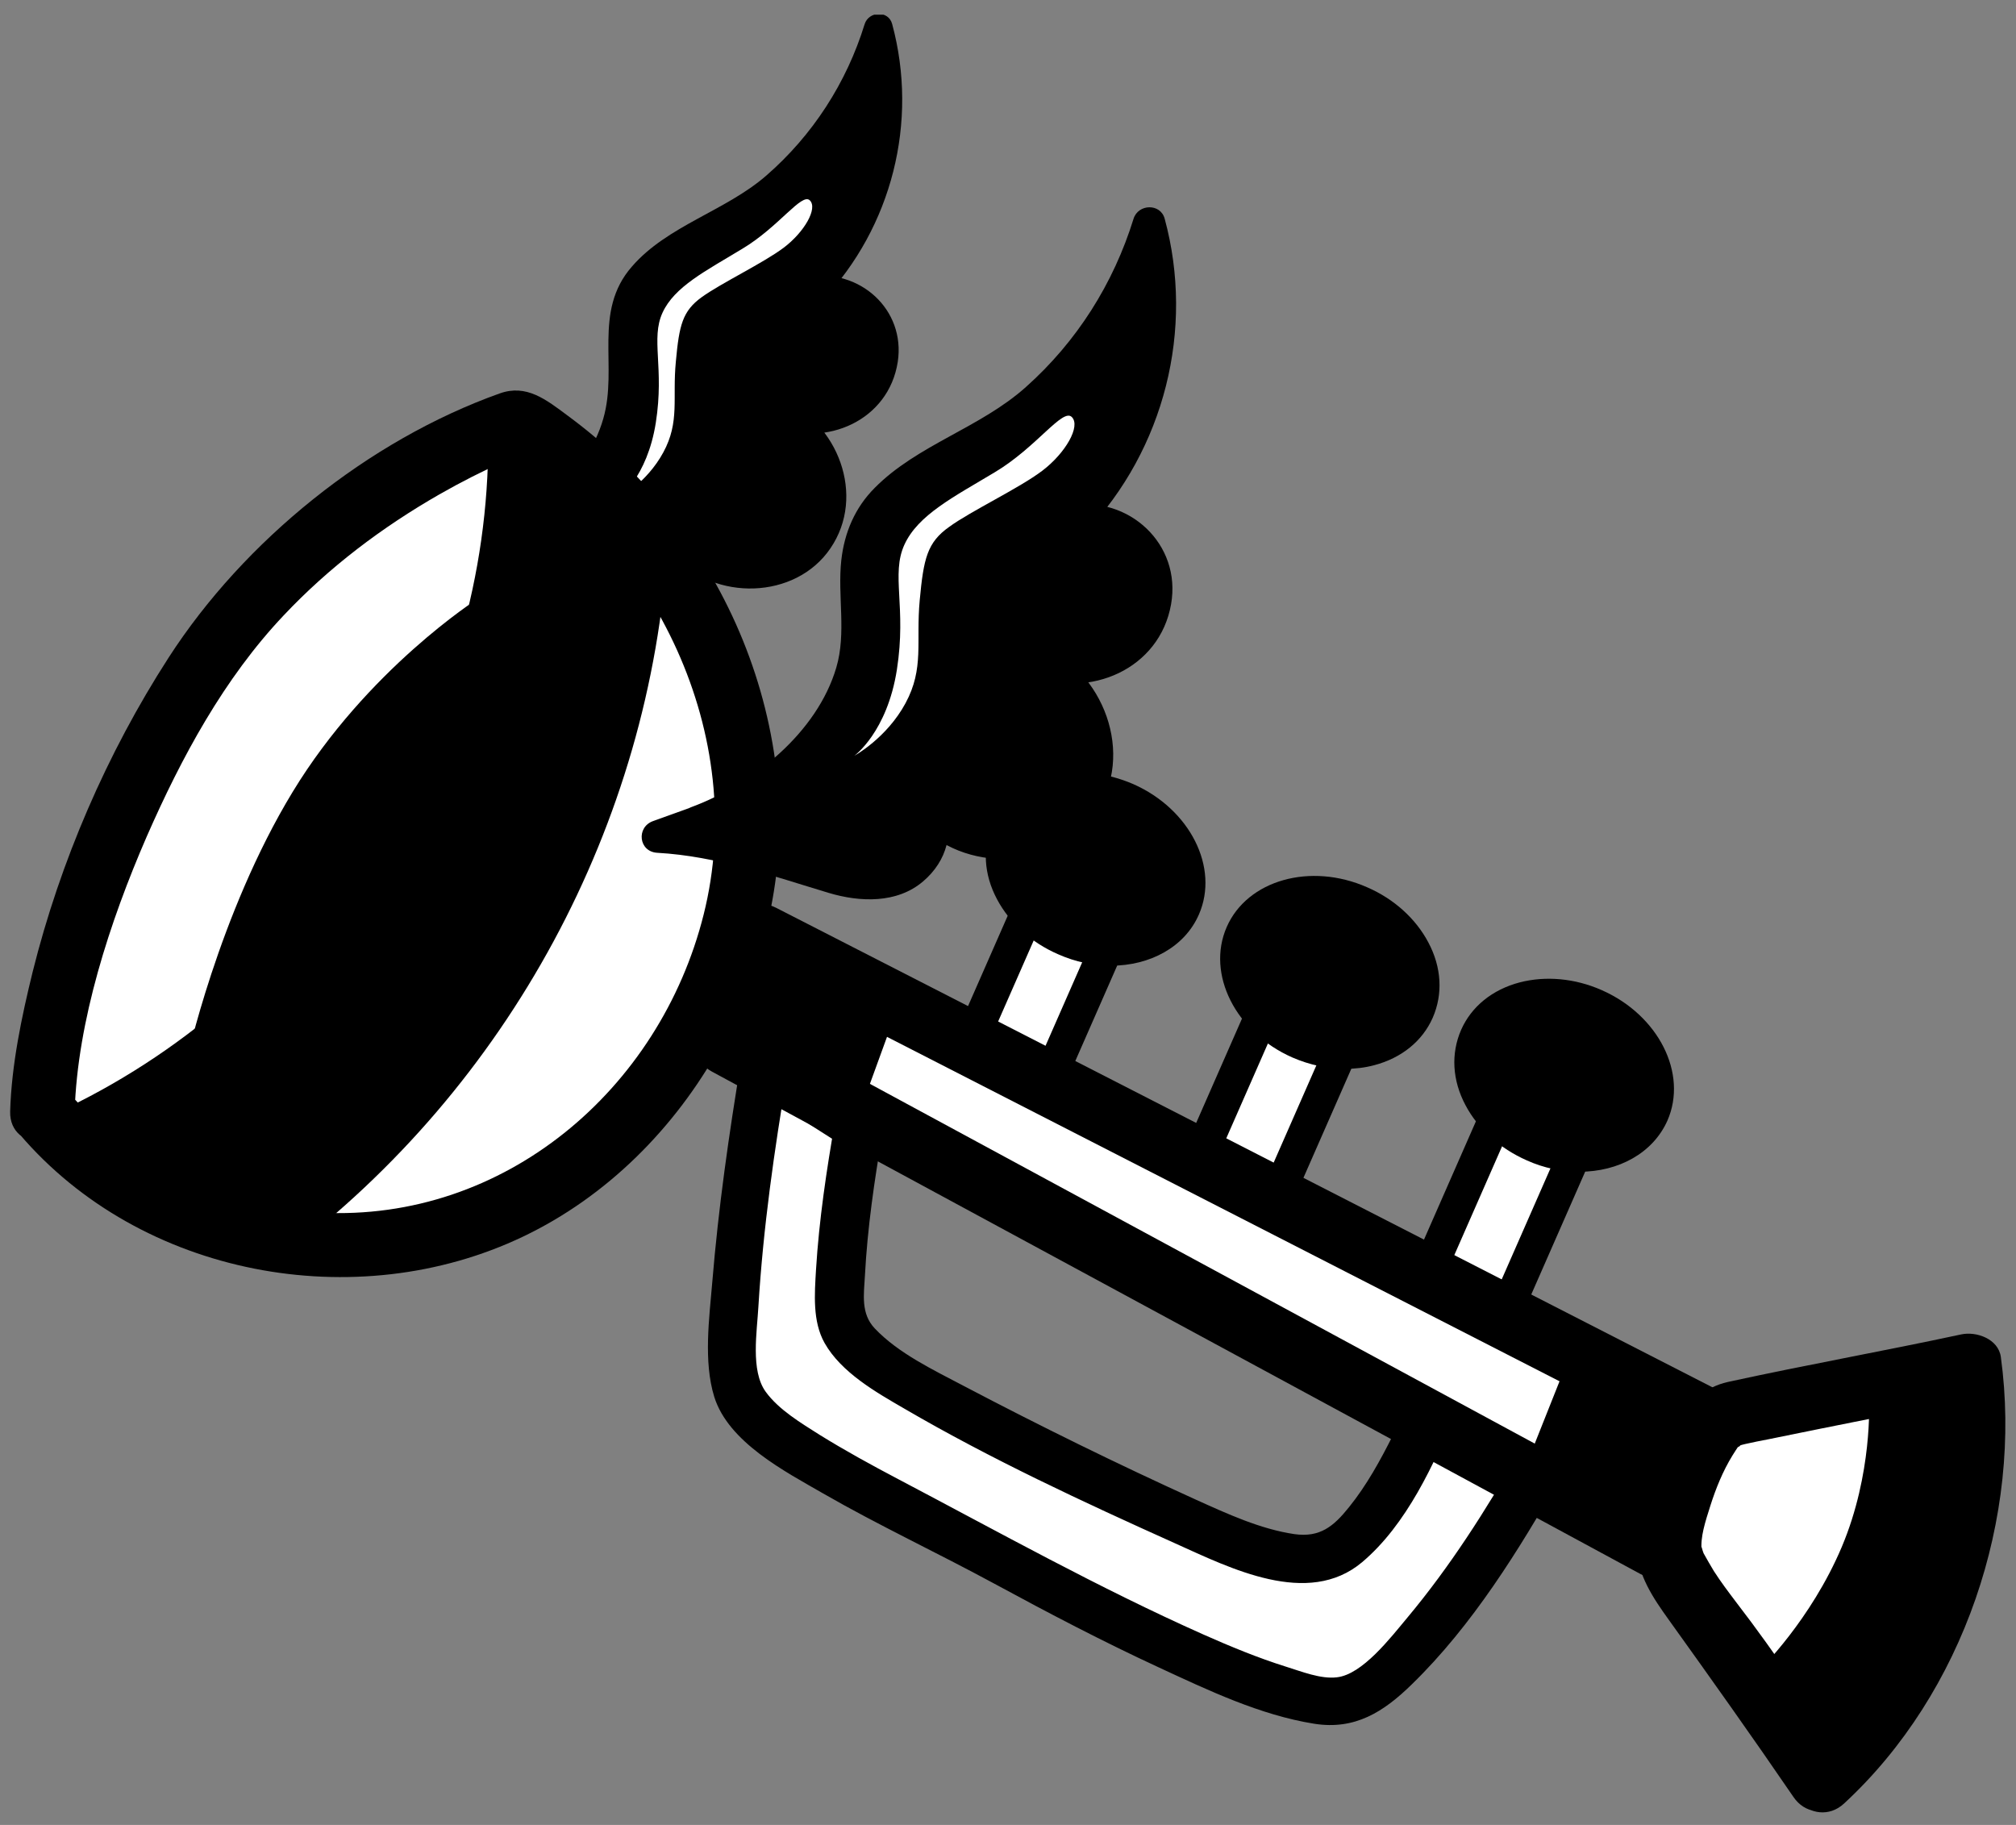 <svg width="116" height="105" viewBox="0 0 116 105" fill="none" xmlns="http://www.w3.org/2000/svg">
<rect x="0" y="0" width="116" height="105" fill="#808080" stroke="none"/>
<g clip-path="url(#clip0_173_115107)">
<path d="M27.56 32.042C31.272 30.73 35.528 26.858 35.736 22.938C35.848 20.938 35.368 18.81 36.232 17.002C37.224 14.954 39.56 14.042 41.544 12.922C45.832 10.506 49.128 6.378 50.536 1.658C52.04 6.89 50.536 12.874 46.728 16.762C48.312 16.378 50.088 17.386 50.664 18.922C51.24 20.442 50.664 22.314 49.384 23.322C48.104 24.33 46.232 24.49 44.744 23.818C47.56 24.826 48.792 28.762 47.08 31.194C45.352 33.626 41.224 33.77 39.352 31.45C40.104 32.762 39.016 34.506 37.576 34.954C36.136 35.402 34.584 34.938 33.208 34.346C31.832 33.754 27.096 32.826 25.592 32.762L27.544 32.058L27.56 32.042Z" fill="#F99D26" style="fill:#F99D26;fill:color(display-p3 0.977 0.616 0.149);fill-opacity:1;"/>
<path d="M27.768 32.826C30.76 31.706 33.512 29.642 35.208 26.906C36.008 25.61 36.488 24.186 36.552 22.666C36.632 20.602 36.056 18.25 37.496 16.522C38.536 15.258 40.168 14.586 41.576 13.818C43.16 12.954 44.632 11.898 45.928 10.65C48.456 8.234 50.28 5.194 51.304 1.85H49.72C51.08 6.906 49.72 12.346 46.12 16.154C45.528 16.778 46.12 17.658 46.92 17.514C49.064 17.162 50.552 19.322 49.848 21.258C49.096 23.322 46.76 23.69 44.952 22.986C43.96 22.602 43.56 24.17 44.52 24.57C46.824 25.514 47.912 28.874 46.264 30.874C44.664 32.81 41.512 32.634 39.912 30.842C39.24 30.09 38.28 31.05 38.632 31.834C39.128 32.986 37.96 33.994 36.968 34.218C36.088 34.41 35.192 34.186 34.36 33.898C33.4 33.578 32.504 33.21 31.512 32.954C29.592 32.474 27.576 32.026 25.576 31.914L25.8 33.514L27.752 32.81C28.728 32.458 28.312 30.874 27.32 31.226L25.368 31.93C24.504 32.25 24.632 33.482 25.592 33.53C28.696 33.706 31.48 34.778 34.424 35.61C36.04 36.058 37.928 36.09 39.224 34.858C40.344 33.802 40.664 32.378 40.056 30.986L38.776 31.978C41.096 34.586 45.768 34.522 47.784 31.546C49.848 28.522 48.2 24.298 44.968 22.97L44.536 24.554C47.544 25.738 51.128 24.202 51.656 20.826C52.12 17.786 49.432 15.434 46.52 15.93L47.32 17.29C51.32 13.066 52.856 7.018 51.336 1.386C51.128 0.586 49.992 0.634 49.752 1.386C48.712 4.762 46.76 7.786 44.088 10.106C41.752 12.138 38.392 12.986 36.36 15.338C34.088 17.93 35.576 21.114 34.712 24.09C33.768 27.402 30.472 30.042 27.352 31.21C26.376 31.578 26.792 33.162 27.784 32.794L27.768 32.826Z" fill="#231F20" style="fill:#231F20;fill:color(display-p3 0.137 0.122 0.126);fill-opacity:1;"/>
<path d="M35.576 28.682C35.576 28.682 37.24 27.482 37.736 24.314C38.232 21.146 37.432 19.498 38.12 17.994C38.808 16.49 40.6 15.594 42.712 14.314C44.824 13.05 46.136 11.066 46.6 11.53C47.064 11.994 46.28 13.354 45.096 14.25C43.928 15.13 41.48 16.298 40.376 17.098C39.272 17.898 39.08 18.698 38.888 20.81C38.68 22.938 39.128 24.25 38.168 26.026C37.208 27.802 35.576 28.682 35.576 28.682Z" fill="white" style="fill:white;fill-opacity:1;"/>
<path d="M82.504 80.81C82.504 80.81 79.272 88.666 76.264 89.594C73.256 90.522 65.864 86.362 60.088 83.578C54.312 80.81 49.224 78.266 48.536 76.186C47.848 74.106 49.464 64.858 49.464 64.858L44.024 61.386C44.024 61.386 41.368 77.114 42.52 80.106C43.672 83.114 52.696 87.034 57.784 89.818C62.872 92.602 73.048 97.914 76.968 97.914C80.904 97.914 88.648 84.282 88.648 84.282L82.52 80.81H82.504Z" fill="white" style="fill:white;fill-opacity:1;"/>
<path d="M81.16 80.442C81.368 79.93 81.048 80.698 80.968 80.858C80.712 81.434 80.44 82.01 80.152 82.57C79.432 84.01 78.632 85.466 77.624 86.714C76.728 87.834 75.944 88.474 74.472 88.266C72.52 87.978 70.616 87.098 68.84 86.298C64.328 84.25 59.832 82.042 55.448 79.738C53.72 78.826 51.688 77.866 50.328 76.426C49.528 75.578 49.704 74.49 49.768 73.386C49.912 70.65 50.312 67.914 50.776 65.226C50.888 64.586 50.696 64.01 50.136 63.658C48.328 62.506 46.52 61.354 44.696 60.186C43.992 59.738 42.792 60.138 42.648 61.018C41.944 65.242 41.336 69.498 40.984 73.77C40.808 75.85 40.472 78.33 41.096 80.362C41.912 82.986 45.176 84.666 47.368 85.93C50.568 87.77 53.928 89.338 57.176 91.098C60.424 92.858 63.448 94.442 66.664 95.93C69.496 97.242 72.504 98.682 75.624 99.178C77.96 99.546 79.608 98.506 81.24 96.906C84.712 93.53 87.416 89.162 89.8 84.97C90.168 84.33 89.96 83.434 89.304 83.066C87.256 81.914 85.224 80.762 83.176 79.594C81.608 78.714 80.216 81.114 81.768 81.994C83.816 83.146 85.848 84.298 87.896 85.466L87.4 83.562C85.512 86.874 83.432 90.138 80.984 93.066C80.008 94.234 78.392 96.346 76.92 96.506C75.992 96.618 74.888 96.17 74.008 95.898C72.376 95.386 70.792 94.73 69.24 94.042C63.24 91.37 57.48 88.154 51.672 85.098C50.152 84.298 48.632 83.466 47.16 82.554C46.104 81.882 44.808 81.114 44.056 80.074C43.176 78.858 43.56 76.618 43.64 75.146C43.912 70.65 44.552 66.17 45.304 61.738L43.256 62.57C45.064 63.722 46.872 64.874 48.696 66.042L48.056 64.474C47.56 67.306 47.128 70.186 46.952 73.066C46.872 74.442 46.744 76.026 47.448 77.274C48.408 78.97 50.408 80.106 52.04 81.05C57 83.946 62.376 86.442 67.608 88.794C70.776 90.218 75.256 92.506 78.376 89.882C80.936 87.722 82.536 84.218 83.784 81.178C84.472 79.53 81.784 78.81 81.096 80.442H81.16Z" fill="#231F20" style="fill:#231F20;fill:color(display-p3 0.137 0.122 0.126);fill-opacity:1;"/>
<path d="M55.669 60.377C55.113 61.638 55.686 63.111 56.947 63.667C58.209 64.222 59.682 63.65 60.238 62.388L63.699 54.524C64.255 53.263 63.682 51.789 62.421 51.234C61.159 50.679 59.686 51.251 59.13 52.513L55.669 60.377Z" fill="white" style="fill:white;fill-opacity:1;"/>
<path d="M57.944 64.841C57.48 64.841 57 64.746 56.552 64.553C55.704 64.186 55.064 63.498 54.728 62.633C54.392 61.77 54.408 60.825 54.776 59.993L58.232 52.121C58.6 51.273 59.288 50.633 60.152 50.297C61.016 49.962 61.944 49.977 62.792 50.346C64.536 51.114 65.336 53.161 64.568 54.906L61.112 62.778C60.536 64.073 59.272 64.841 57.944 64.841ZM61.416 51.993C61.224 51.993 61.032 52.026 60.856 52.105C60.472 52.249 60.168 52.538 60.008 52.906L56.552 60.778C56.392 61.145 56.376 61.562 56.536 61.946C56.68 62.33 56.968 62.633 57.336 62.794C57.704 62.953 58.12 62.969 58.504 62.809C58.888 62.666 59.192 62.377 59.352 62.01L62.808 54.138C63.144 53.37 62.808 52.458 62.024 52.121C61.832 52.041 61.624 51.993 61.416 51.993Z" fill="#231F20" style="fill:#231F20;fill:color(display-p3 0.137 0.122 0.126);fill-opacity:1;"/>
<path d="M68.064 52.231C69.028 50.039 67.568 47.275 64.802 46.058C62.036 44.84 59.012 45.63 58.047 47.821C57.083 50.013 58.542 52.777 61.309 53.995C64.074 55.212 67.099 54.423 68.064 52.231Z" fill="#C01327" style="fill:#C01327;fill:color(display-p3 0.753 0.074 0.153);fill-opacity:1;"/>
<path d="M63.928 55.562C62.936 55.562 61.896 55.354 60.888 54.906C59.336 54.234 58.088 53.098 57.368 51.738C56.6 50.298 56.52 48.762 57.112 47.402C57.704 46.058 58.904 45.082 60.488 44.666C61.992 44.266 63.656 44.442 65.208 45.114C68.472 46.554 70.168 49.914 68.984 52.618C68.168 54.49 66.168 55.562 63.928 55.562ZM62.168 46.49C61.768 46.49 61.384 46.538 61.016 46.634C60.04 46.89 59.32 47.45 58.984 48.218C58.648 48.986 58.712 49.898 59.176 50.794C59.688 51.754 60.584 52.57 61.72 53.066C63.976 54.058 66.408 53.498 67.144 51.818C67.88 50.138 66.648 47.962 64.408 46.97C63.672 46.65 62.904 46.49 62.168 46.49Z" fill="#231F20" style="fill:#231F20;fill:color(display-p3 0.137 0.122 0.126);fill-opacity:1;"/>
<path d="M69.132 66.315C68.576 67.577 69.149 69.05 70.41 69.605C71.672 70.16 73.145 69.588 73.701 68.326L77.162 60.462C77.718 59.201 77.145 57.728 75.883 57.172C74.622 56.617 73.149 57.19 72.593 58.451L69.132 66.315Z" fill="white" style="fill:white;fill-opacity:1;"/>
<path d="M71.416 70.778C70.952 70.778 70.472 70.681 70.024 70.49C68.28 69.722 67.48 67.674 68.248 65.93L71.704 58.057C72.072 57.209 72.76 56.569 73.624 56.233C74.488 55.898 75.416 55.913 76.264 56.282C77.112 56.65 77.752 57.337 78.088 58.202C78.424 59.066 78.408 60.01 78.04 60.842L74.584 68.713C74.216 69.561 73.528 70.201 72.664 70.537C72.248 70.698 71.832 70.778 71.4 70.778H71.416ZM74.888 57.929C74.696 57.929 74.504 57.962 74.328 58.041C73.944 58.185 73.64 58.474 73.48 58.842L70.024 66.713C69.688 67.481 70.024 68.394 70.808 68.73C71.176 68.889 71.592 68.906 71.976 68.746C72.36 68.602 72.664 68.314 72.824 67.945L76.28 60.074C76.44 59.706 76.456 59.289 76.296 58.906C76.136 58.522 75.864 58.218 75.496 58.057C75.304 57.977 75.096 57.929 74.888 57.929Z" fill="#231F20" style="fill:#231F20;fill:color(display-p3 0.137 0.122 0.126);fill-opacity:1;"/>
<path d="M81.532 58.164C82.497 55.973 81.037 53.209 78.271 51.991C75.505 50.774 72.481 51.563 71.516 53.755C70.551 55.947 72.011 58.711 74.777 59.928C77.543 61.146 80.568 60.356 81.532 58.164Z" fill="#C01327" style="fill:#C01327;fill:color(display-p3 0.753 0.074 0.153);fill-opacity:1;"/>
<path d="M77.416 61.498C76.408 61.498 75.352 61.274 74.36 60.842C71.096 59.402 69.4 56.042 70.584 53.338C71.768 50.634 75.4 49.61 78.664 51.05C80.216 51.722 81.464 52.858 82.184 54.218C82.952 55.658 83.032 57.194 82.44 58.554C81.848 59.898 80.648 60.874 79.064 61.29C78.52 61.434 77.96 61.498 77.4 61.498H77.416ZM72.44 54.154C71.704 55.834 72.936 58.01 75.176 59.002C76.312 59.498 77.512 59.626 78.568 59.338C79.544 59.082 80.264 58.522 80.6 57.738C80.936 56.97 80.872 56.058 80.408 55.162C79.896 54.202 79 53.386 77.864 52.89C75.608 51.898 73.176 52.458 72.44 54.138V54.154Z" fill="#231F20" style="fill:#231F20;fill:color(display-p3 0.137 0.122 0.126);fill-opacity:1;"/>
<path d="M82.616 72.228C82.061 73.49 82.633 74.963 83.895 75.519C85.156 76.074 86.629 75.501 87.185 74.24L90.647 66.376C91.202 65.114 90.629 63.641 89.368 63.086C88.106 62.53 86.633 63.103 86.078 64.365L82.616 72.228Z" fill="white" style="fill:white;fill-opacity:1;"/>
<path d="M84.872 76.698C84.408 76.698 83.928 76.602 83.48 76.41C82.632 76.042 81.992 75.354 81.656 74.49C81.32 73.626 81.336 72.682 81.704 71.85L85.16 63.978C85.528 63.13 86.216 62.49 87.08 62.154C87.944 61.818 88.872 61.834 89.72 62.202C90.568 62.57 91.208 63.258 91.544 64.122C91.88 64.986 91.864 65.93 91.496 66.762L88.04 74.634C87.672 75.482 86.984 76.122 86.12 76.458C85.704 76.618 85.288 76.698 84.856 76.698H84.872ZM88.36 63.85C88.168 63.85 87.976 63.882 87.8 63.962C87.416 64.106 87.112 64.394 86.952 64.762L83.496 72.634C83.336 73.002 83.32 73.418 83.48 73.802C83.624 74.186 83.912 74.49 84.28 74.65C84.648 74.81 85.064 74.826 85.448 74.666C85.832 74.522 86.136 74.234 86.296 73.866L89.752 65.994C89.912 65.626 89.928 65.21 89.768 64.826C89.624 64.442 89.336 64.138 88.968 63.978C88.776 63.898 88.568 63.85 88.36 63.85Z" fill="#231F20" style="fill:#231F20;fill:color(display-p3 0.137 0.122 0.126);fill-opacity:1;"/>
<path d="M95.003 64.075C95.968 61.883 94.507 59.119 91.742 57.902C88.975 56.684 85.951 57.474 84.986 59.666C84.021 61.857 85.481 64.621 88.248 65.839C91.013 67.056 94.038 66.267 95.003 64.075Z" fill="#C01327" style="fill:#C01327;fill:color(display-p3 0.753 0.074 0.153);fill-opacity:1;"/>
<path d="M90.871 67.418C89.879 67.418 88.839 67.21 87.847 66.762C86.295 66.074 85.047 64.954 84.327 63.594C83.559 62.154 83.479 60.618 84.071 59.258C84.663 57.914 85.863 56.938 87.447 56.522C88.935 56.138 90.615 56.282 92.167 56.97C95.431 58.41 97.127 61.77 95.943 64.474C95.111 66.346 93.127 67.418 90.887 67.418H90.871ZM89.095 58.33C88.695 58.33 88.311 58.378 87.943 58.474C86.967 58.73 86.247 59.29 85.911 60.074C85.575 60.842 85.639 61.754 86.103 62.65C86.615 63.61 87.511 64.426 88.647 64.922C90.903 65.914 93.335 65.354 94.071 63.674C94.807 61.994 93.575 59.818 91.335 58.826C90.599 58.506 89.831 58.346 89.095 58.346V58.33Z" fill="#231F20" style="fill:#231F20;fill:color(display-p3 0.137 0.122 0.126);fill-opacity:1;"/>
<path d="M113.351 78.554L99.48 81.386L75.671 69.946L42.151 52.954C42.151 52.954 43.08 48.794 42.039 43.018C40.999 37.242 37.767 31.866 34.407 28.538C31.047 25.21 28.855 24.298 28.855 24.298C28.855 24.298 16.488 30.314 9.895 40.602C3.319 50.874 2.167 64.746 2.167 64.746C2.167 64.746 6.903 69.594 11.063 70.634C15.223 71.674 21.576 72.714 26.439 71.45C31.288 70.186 39.847 58.97 39.847 58.97L51.752 65.562L96.135 89.61L104.807 102.458C104.807 102.458 109.767 98.506 112.199 91.914C114.631 85.322 113.351 78.554 113.351 78.554Z" fill="white" style="fill:white;fill-opacity:1;"/>
<path d="M27.48 34.458C27.48 34.458 21.128 38.506 16.84 45.562C12.552 52.618 10.712 61.162 10.712 61.162C10.712 61.162 20.184 53.194 23.432 48.218C26.68 43.242 27.48 34.458 27.48 34.458Z" fill="#D0D2D3" style="fill:#D0D2D3;fill:color(display-p3 0.816 0.824 0.828);fill-opacity:1;"/>
<path d="M112.088 78.618L108.04 79.082C108.04 79.082 108.616 82.554 107.816 85.562C107.016 88.57 106.424 90.538 105.16 92.266C103.896 93.994 100.76 97.354 100.76 97.354L104.808 102.458C104.808 102.458 109.304 98.618 111.512 93.418C113.704 88.218 113.48 79.546 113.48 79.546L113.368 78.57L112.104 78.634L112.088 78.618Z" fill="#D0D2D3" style="fill:#D0D2D3;fill:color(display-p3 0.816 0.824 0.828);fill-opacity:1;"/>
<path d="M99.256 82.538L97.064 89.818L90.712 86.698L92.664 81.61L93.368 79.306L99.144 81.738L99.256 82.538Z" fill="#C01327" style="fill:#C01327;fill:color(display-p3 0.753 0.074 0.153);fill-opacity:1;"/>
<path d="M50.024 56.97L47.512 63.642L40.312 59.738L43.08 53.146L50.024 56.97Z" fill="#C01327" style="fill:#C01327;fill:color(display-p3 0.753 0.074 0.153);fill-opacity:1;"/>
<path d="M37.8 31.562C37.8 31.562 37.08 45.466 28.52 56.794C19.96 68.122 13.848 71.786 13.848 71.786C13.848 71.786 10.616 70.634 8.072 69.018C5.528 67.402 3.224 65.546 3.224 65.546C3.224 65.546 16.488 59.21 21.72 50.522C27.64 40.682 29.352 29.722 29.352 29.722L30.024 25.162L34.44 28.538L37.816 31.578L37.8 31.562Z" fill="#C01327" style="fill:#C01327;fill:color(display-p3 0.753 0.074 0.153);fill-opacity:1;"/>
<path d="M1.128 65.258C8.104 73.434 20.488 75.738 30.104 71.146C39.72 66.554 45.816 55.402 44.728 44.794C44.168 39.29 42.024 34.09 38.632 29.722C36.92 27.514 34.92 25.578 32.664 23.914C31.416 22.986 30.296 22.09 28.76 22.634C21.176 25.338 14.04 31.114 9.704 37.834C6.152 43.338 3.464 49.562 1.88 55.914C1.24 58.522 0.664 61.258 0.584 63.946C0.52 66.33 4.232 66.33 4.296 63.946C4.456 58.746 6.312 53.034 8.44 48.138C10.44 43.578 12.888 39.034 16.328 35.402C18.936 32.634 21.992 30.33 25.288 28.442C26.52 27.738 27.784 27.098 29.064 26.522C29.56 26.298 29.592 26.266 30.296 26.026L28.872 25.834C37.704 31.338 43.08 42.298 40.488 52.618C37.96 62.698 29.016 70.314 18.44 69.77C12.792 69.482 7.432 66.938 3.752 62.634C2.2 60.81 -0.424 63.45 1.128 65.258Z" fill="#231F20" style="fill:#231F20;fill:color(display-p3 0.137 0.122 0.126);fill-opacity:1;"/>
<path d="M28.071 26.714C27.559 42.33 17.927 56.922 3.895 63.722C1.751 64.762 3.623 67.962 5.767 66.922C20.983 59.562 31.224 43.562 31.784 26.714C31.863 24.33 28.151 24.33 28.071 26.714Z" fill="#231F20" style="fill:#231F20;fill:color(display-p3 0.137 0.122 0.126);fill-opacity:1;"/>
<path d="M34.712 31.338C33.784 46.026 26.264 60.139 14.504 69.002C12.616 70.427 14.472 73.642 16.376 72.203C29.256 62.49 37.416 47.434 38.424 31.323C38.568 28.939 34.856 28.939 34.712 31.323V31.338Z" fill="#231F20" style="fill:#231F20;fill:color(display-p3 0.137 0.122 0.126);fill-opacity:1;"/>
<path d="M98.872 79.994C80.808 70.746 62.744 61.498 44.664 52.234C42.536 51.146 40.664 54.346 42.792 55.434C60.856 64.682 78.92 73.93 97 83.194C99.128 84.282 101 81.082 98.872 79.994Z" fill="#231F20" style="fill:#231F20;fill:color(display-p3 0.137 0.122 0.126);fill-opacity:1;"/>
<path d="M96.248 87.354C78.44 77.722 60.648 68.09 42.84 58.458C40.744 57.322 38.856 60.522 40.968 61.658C58.776 71.29 76.568 80.922 94.376 90.554C96.472 91.69 98.36 88.49 96.248 87.354Z" fill="#231F20" style="fill:#231F20;fill:color(display-p3 0.137 0.122 0.126);fill-opacity:1;"/>
<path d="M47.848 57.642C47.32 59.114 46.776 60.57 46.248 62.042C46.088 62.474 46.216 63.082 46.44 63.466C46.664 63.85 47.112 64.218 47.544 64.314C48.024 64.426 48.552 64.394 48.968 64.122C49.384 63.85 49.656 63.482 49.816 63.018C50.344 61.546 50.888 60.09 51.416 58.618C51.576 58.186 51.448 57.578 51.224 57.194C51 56.81 50.552 56.442 50.12 56.346C49.64 56.234 49.112 56.266 48.696 56.538C48.28 56.81 48.008 57.178 47.848 57.642Z" fill="#231F20" style="fill:#231F20;fill:color(display-p3 0.137 0.122 0.126);fill-opacity:1;"/>
<path d="M89.992 78.826C89.288 80.602 88.584 82.362 87.88 84.138C87.72 84.554 87.848 85.194 88.072 85.562C88.296 85.93 88.744 86.314 89.176 86.41C89.656 86.522 90.184 86.49 90.6 86.218C91.016 85.946 91.272 85.578 91.448 85.114C92.152 83.338 92.856 81.578 93.56 79.802C93.72 79.386 93.592 78.746 93.368 78.378C93.144 78.01 92.696 77.626 92.264 77.53C91.784 77.418 91.256 77.45 90.84 77.722C90.424 77.994 90.168 78.362 89.992 78.826Z" fill="#231F20" style="fill:#231F20;fill:color(display-p3 0.137 0.122 0.126);fill-opacity:1;"/>
<path d="M106.424 101.514C104.296 98.378 102.232 95.21 99.912 92.202C99.464 91.61 99.016 91.018 98.616 90.394C98.408 90.058 98.216 89.706 98.024 89.37C97.96 89.242 97.864 88.73 97.912 89.21C97.832 88.426 98.12 87.562 98.408 86.65C98.728 85.642 99.128 84.65 99.688 83.738C99.8 83.546 99.928 83.37 100.04 83.194C99.864 83.466 100.536 82.794 100.088 83.13C99.848 83.322 99.864 83.21 100.424 83.082C100.872 82.986 101.304 82.89 101.752 82.81C105.784 81.978 109.832 81.21 113.848 80.346C113.08 79.914 112.328 79.482 111.56 79.05C111.416 77.962 111.592 79.594 111.608 79.882C111.672 80.938 111.656 81.994 111.608 83.05C111.464 86.122 110.872 89.274 109.704 92.138C108.344 95.466 106.136 98.698 103.48 101.146C101.72 102.762 104.344 105.386 106.104 103.77C112.984 97.418 116.392 87.306 115.128 78.074C114.984 77.034 113.72 76.586 112.84 76.778C108.376 77.738 103.88 78.538 99.416 79.514C96.792 80.09 95.656 83.114 94.904 85.418C94.52 86.57 94.168 87.834 94.184 89.05C94.2 90.586 95.144 91.978 96.008 93.178C98.44 96.57 100.84 99.946 103.192 103.386C104.52 105.354 107.736 103.498 106.392 101.514H106.424Z" fill="#231F20" style="fill:#231F20;fill:color(display-p3 0.137 0.122 0.126);fill-opacity:1;"/>
<path d="M102.12 96.97L101.256 96.074C101.256 96.074 104.2 93.21 105.976 89.002C107.752 84.794 107.544 80.65 107.544 80.602L108.776 80.538C108.776 80.714 109 85.002 107.112 89.482C105.24 93.946 102.248 96.842 102.12 96.97Z" fill="#231F20" style="fill:#231F20;fill:color(display-p3 0.137 0.122 0.126);fill-opacity:1;"/>
<path d="M40.056 47.306C44.264 45.818 49.112 41.434 49.336 36.97C49.464 34.698 48.92 32.282 49.896 30.234C51.016 27.914 53.672 26.874 55.928 25.594C60.808 22.858 64.536 18.17 66.136 12.81C67.848 18.746 66.136 25.53 61.816 29.946C63.624 29.514 65.624 30.666 66.28 32.394C66.936 34.122 66.28 36.234 64.824 37.386C63.368 38.538 61.256 38.714 59.56 37.962C62.744 39.098 64.168 43.562 62.2 46.33C60.248 49.098 55.56 49.258 53.432 46.618C54.28 48.106 53.048 50.09 51.416 50.602C49.784 51.114 48.024 50.57 46.456 49.914C44.888 49.258 39.512 48.186 37.816 48.122L40.04 47.322L40.056 47.306Z" fill="#F99D26" style="fill:#F99D26;fill:color(display-p3 0.977 0.616 0.149);fill-opacity:1;"/>
<path d="M40.312 48.202C43.816 46.906 47.112 44.394 48.984 41.114C49.912 39.482 50.312 37.77 50.296 35.898C50.296 33.578 49.896 31.162 51.672 29.354C52.984 28.01 54.808 27.306 56.408 26.394C58.088 25.434 59.672 24.266 61.048 22.906C63.848 20.17 65.88 16.778 67.032 13.05H65.24C66.792 18.778 65.24 24.986 61.16 29.29C60.488 30.01 61.176 30.986 62.056 30.842C64.488 30.426 66.168 32.858 65.384 35.066C64.552 37.418 61.896 37.882 59.816 37.066C58.696 36.618 58.232 38.41 59.32 38.858C61.88 39.898 63.112 43.594 61.416 45.866C59.672 48.202 55.944 48.058 54.104 45.978C53.352 45.13 52.232 46.202 52.648 47.098C53.064 47.994 52.44 49.002 51.688 49.482C50.728 50.09 49.464 49.93 48.44 49.642C47.224 49.306 46.104 48.762 44.872 48.458C42.6 47.866 40.2 47.338 37.832 47.21L38.072 49.034L40.296 48.234C41.416 47.834 40.936 46.042 39.8 46.442L37.576 47.242C36.6 47.594 36.744 49.002 37.816 49.066C41.256 49.258 44.424 50.394 47.672 51.37C49.48 51.914 51.608 51.994 53.112 50.714C54.488 49.546 54.968 47.818 54.232 46.17L52.776 47.29C55.4 50.266 60.712 50.154 63.016 46.81C65.368 43.402 63.48 38.554 59.816 37.082L59.32 38.874C62.696 40.218 66.728 38.506 67.384 34.762C67.992 31.29 64.936 28.506 61.56 29.082L62.456 30.634C67 25.85 68.744 18.954 67.016 12.586C66.776 11.69 65.496 11.722 65.224 12.586C64.072 16.314 61.96 19.658 59.032 22.266C56.408 24.618 52.776 25.594 50.328 28.074C49.192 29.21 48.584 30.65 48.408 32.234C48.184 34.282 48.712 36.41 48.12 38.41C47.016 42.154 43.32 45.13 39.768 46.442C38.664 46.858 39.144 48.65 40.264 48.234L40.312 48.202Z" fill="#231F20" style="fill:#231F20;fill:color(display-p3 0.137 0.122 0.126);fill-opacity:1;"/>
<path d="M49.16 43.482C49.16 43.482 51.048 42.122 51.608 38.522C52.168 34.922 51.256 33.05 52.04 31.338C52.824 29.626 54.856 28.602 57.256 27.162C59.656 25.722 61.144 23.466 61.672 23.994C62.2 24.522 61.304 26.074 59.976 27.082C58.648 28.09 55.864 29.402 54.616 30.314C53.352 31.21 53.144 32.122 52.92 34.538C52.696 36.938 53.192 38.442 52.104 40.458C51.016 42.474 49.16 43.482 49.16 43.482Z" fill="white" style="fill:white;fill-opacity:1;"/>
</g>
<defs>
<clipPath id="clip0_173_115107">
<rect width="114.832" height="103.424" fill="white" style="fill:white;fill-opacity:1;" transform="translate(0.584 0.843)"/>
</clipPath>
</defs>
</svg>
